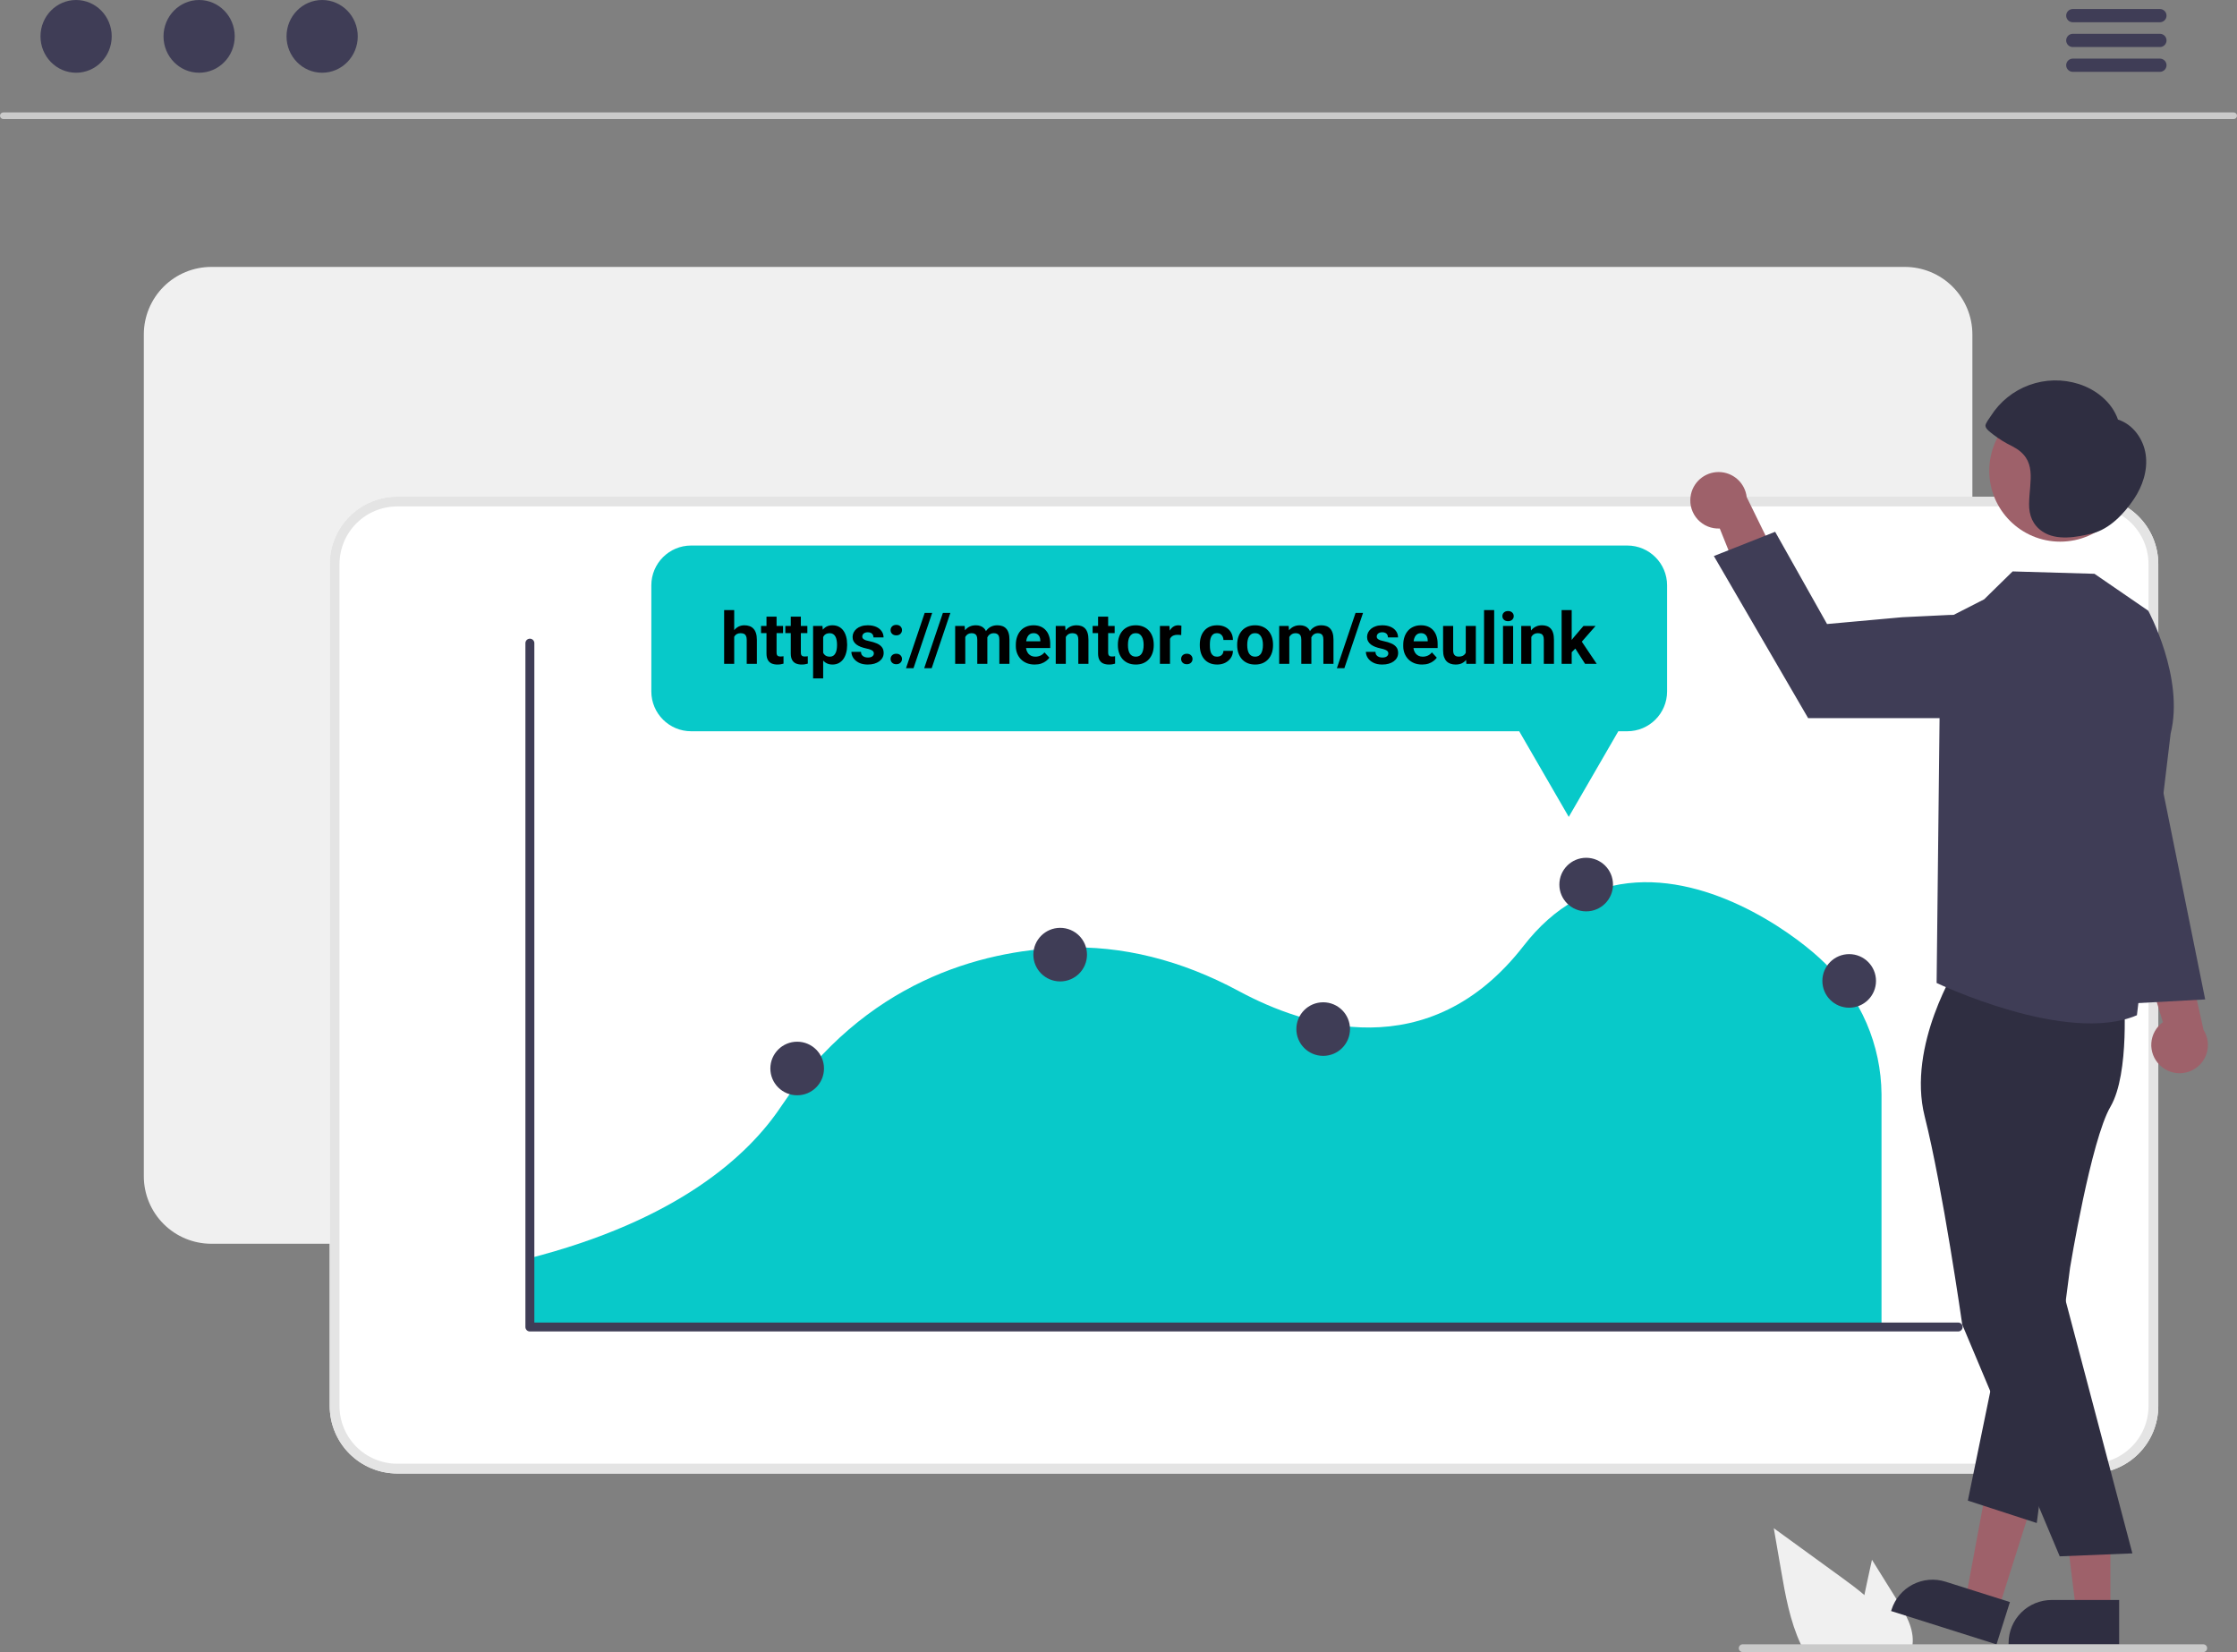 <svg width="562" height="415" viewBox="0 0 562 415" fill="none" xmlns="http://www.w3.org/2000/svg">
<rect x="0" y="0" width="562" height="415" fill="#808080" stroke="none"/>
<g clip-path="url(#clip0_1_96)">
<path d="M477.162 415H453.399C453.047 414.362 452.719 413.707 452.416 413.045C449.681 407.197 448.526 400.67 447.421 394.273L445.628 383.885C451.36 388.049 457.089 392.209 462.816 396.367C464.683 397.725 466.591 399.14 468.384 400.67C472.159 403.868 475.418 407.565 476.695 412.26C476.761 412.521 476.827 412.783 476.876 413.045C477.012 413.69 477.108 414.343 477.162 415Z" fill="#F0F0F0"/>
<path d="M480.495 413.045C480.496 413.086 480.493 413.127 480.487 413.168C480.407 413.793 480.259 414.407 480.045 415H469.375C469.039 414.372 468.754 413.718 468.523 413.045C468.199 412.146 467.966 411.217 467.827 410.272C467.473 407.063 467.661 403.817 468.384 400.67C468.588 399.647 468.809 398.617 469.031 397.602L470.292 391.812L476.605 401.946C478.718 405.34 480.913 409.078 480.495 413.045Z" fill="#F0F0F0"/>
<path d="M561.187 29.898H0.813C0.596 29.893 0.389 29.803 0.237 29.648C0.085 29.493 0 29.284 0 29.067C0 28.85 0.085 28.641 0.237 28.486C0.389 28.331 0.596 28.241 0.813 28.237H561.187C561.404 28.241 561.611 28.331 561.763 28.486C561.915 28.641 562 28.85 562 29.067C562 29.284 561.915 29.493 561.763 29.648C561.611 29.803 561.404 29.893 561.187 29.898Z" fill="#CACACA"/>
<path d="M19.12 18.271C24.061 18.271 28.067 14.181 28.067 9.135C28.067 4.09 24.061 0 19.12 0C14.179 0 10.174 4.09 10.174 9.135C10.174 14.181 14.179 18.271 19.12 18.271Z" fill="#3F3D56"/>
<path d="M50.026 18.271C54.967 18.271 58.972 14.181 58.972 9.135C58.972 4.09 54.967 0 50.026 0C45.085 0 41.079 4.09 41.079 9.135C41.079 14.181 45.085 18.271 50.026 18.271Z" fill="#3F3D56"/>
<path d="M80.931 18.271C85.872 18.271 89.878 14.181 89.878 9.135C89.878 4.09 85.872 0 80.931 0C75.99 0 71.985 4.09 71.985 9.135C71.985 14.181 75.99 18.271 80.931 18.271Z" fill="#3F3D56"/>
<path d="M542.669 5.588H520.709C520.275 5.578 519.861 5.399 519.557 5.089C519.253 4.778 519.083 4.361 519.083 3.927C519.083 3.493 519.253 3.076 519.557 2.765C519.861 2.455 520.275 2.276 520.709 2.266H542.669C543.104 2.276 543.517 2.455 543.821 2.765C544.125 3.076 544.296 3.493 544.296 3.927C544.296 4.361 544.125 4.778 543.821 5.089C543.517 5.399 543.104 5.578 542.669 5.588Z" fill="#3F3D56"/>
<path d="M542.669 11.817H520.709C520.275 11.807 519.861 11.628 519.557 11.317C519.253 11.007 519.083 10.59 519.083 10.156C519.083 9.721 519.253 9.304 519.557 8.994C519.861 8.683 520.275 8.504 520.709 8.495H542.669C543.104 8.504 543.517 8.683 543.821 8.994C544.125 9.304 544.296 9.721 544.296 10.156C544.296 10.59 544.125 11.007 543.821 11.317C543.517 11.628 543.104 11.807 542.669 11.817Z" fill="#3F3D56"/>
<path d="M542.669 18.045H520.709C520.275 18.035 519.861 17.856 519.557 17.546C519.253 17.235 519.083 16.818 519.083 16.384C519.083 15.95 519.253 15.533 519.557 15.222C519.861 14.912 520.275 14.733 520.709 14.723H542.669C543.104 14.733 543.517 14.912 543.821 15.222C544.125 15.533 544.296 15.95 544.296 16.384C544.296 16.818 544.125 17.235 543.821 17.546C543.517 17.856 543.104 18.035 542.669 18.045Z" fill="#3F3D56"/>
<path d="M478.565 312.431H53.089C48.593 312.426 44.284 310.64 41.105 307.465C37.926 304.29 36.138 299.985 36.133 295.495V83.986C36.138 79.496 37.926 75.191 41.105 72.016C44.284 68.841 48.593 67.055 53.089 67.05H478.565C483.06 67.055 487.37 68.841 490.549 72.016C493.727 75.191 495.515 79.496 495.521 83.986V295.495C495.516 299.985 493.728 304.29 490.549 307.465C487.37 310.64 483.06 312.426 478.565 312.431Z" fill="#F0F0F0"/>
<path d="M525.27 370.14H99.793C95.298 370.135 90.988 368.349 87.81 365.174C84.631 361.999 82.843 357.694 82.838 353.204V141.695C82.843 137.205 84.631 132.9 87.81 129.725C90.988 126.55 95.298 124.764 99.793 124.759H525.27C529.765 124.764 534.075 126.55 537.253 129.725C540.432 132.9 542.22 137.205 542.225 141.695V353.203C542.22 357.694 540.432 361.999 537.254 365.174C534.075 368.349 529.765 370.135 525.27 370.14Z" fill="white"/>
<path d="M525.27 370.14H99.793C95.298 370.135 90.988 368.349 87.81 365.174C84.631 361.999 82.843 357.694 82.838 353.204V141.695C82.843 137.205 84.631 132.9 87.81 129.725C90.988 126.55 95.298 124.764 99.793 124.759H525.27C529.765 124.764 534.075 126.55 537.253 129.725C540.432 132.9 542.22 137.205 542.225 141.695V353.203C542.22 357.694 540.432 361.999 537.254 365.174C534.075 368.349 529.765 370.135 525.27 370.14ZM99.793 127.213C95.949 127.217 92.264 128.745 89.546 131.46C86.828 134.174 85.299 137.856 85.294 141.695V353.203C85.299 357.043 86.828 360.724 89.546 363.439C92.264 366.154 95.949 367.682 99.793 367.686H525.27C529.114 367.682 532.799 366.154 535.517 363.439C538.235 360.724 539.764 357.043 539.769 353.203V141.695C539.764 137.856 538.235 134.175 535.517 131.46C532.799 128.745 529.114 127.217 525.27 127.213H99.793Z" fill="#E4E4E4"/>
<path d="M132.466 333.11H472.692V274.863C472.64 268.721 471.361 262.651 468.929 257.01C466.497 251.369 462.961 246.269 458.53 242.012L458.437 241.921C452.36 235.831 432.052 220.375 411.041 221.685C399.941 222.375 390.439 227.718 382.797 237.566C359.012 268.23 327.767 257.879 311.259 248.98C296.711 241.136 281.854 237.454 267.098 238.04C246.431 238.847 217.342 246.452 196.128 278.098C188.025 290.175 170.404 306.569 132.466 316.203L132.466 333.11Z" fill="#08C9C9"/>
<path d="M491.942 334.464H133.121C132.824 334.464 132.538 334.346 132.327 334.135C132.117 333.925 131.998 333.64 131.998 333.342V161.556C131.998 161.259 132.117 160.974 132.327 160.763C132.538 160.553 132.824 160.435 133.121 160.435C133.419 160.435 133.705 160.553 133.915 160.763C134.126 160.974 134.244 161.259 134.244 161.556V332.221H491.942C492.239 332.221 492.525 332.339 492.736 332.549C492.946 332.759 493.065 333.045 493.065 333.342C493.065 333.64 492.946 333.925 492.736 334.135C492.525 334.346 492.239 334.464 491.942 334.464Z" fill="#3F3D56"/>
<path d="M266.348 246.534C270.069 246.534 273.085 243.521 273.085 239.804C273.085 236.088 270.069 233.075 266.348 233.075C262.626 233.075 259.61 236.088 259.61 239.804C259.61 243.521 262.626 246.534 266.348 246.534Z" fill="#3F3D56"/>
<path d="M398.494 228.935C402.215 228.935 405.232 225.922 405.232 222.205C405.232 218.488 402.215 215.475 398.494 215.475C394.773 215.475 391.757 218.488 391.757 222.205C391.757 225.922 394.773 228.935 398.494 228.935Z" fill="#3F3D56"/>
<path d="M332.422 265.234C336.143 265.234 339.16 262.221 339.16 258.504C339.16 254.787 336.143 251.774 332.422 251.774C328.701 251.774 325.684 254.787 325.684 258.504C325.684 262.221 328.701 265.234 332.422 265.234Z" fill="#3F3D56"/>
<path d="M200.273 275.134C203.994 275.134 207.011 272.121 207.011 268.404C207.011 264.687 203.994 261.674 200.273 261.674C196.552 261.674 193.536 264.687 193.536 268.404C193.536 272.121 196.552 275.134 200.273 275.134Z" fill="#3F3D56"/>
<path d="M464.569 253.134C468.29 253.134 471.306 250.121 471.306 246.404C471.306 242.687 468.29 239.674 464.569 239.674C460.847 239.674 457.831 242.687 457.831 246.404C457.831 250.121 460.847 253.134 464.569 253.134Z" fill="#3F3D56"/>
<path d="M542.623 267.573C541.879 266.858 541.302 265.987 540.931 265.024C540.56 264.061 540.405 263.029 540.477 262C540.549 260.97 540.846 259.969 541.347 259.067C541.848 258.165 542.541 257.383 543.377 256.777L536.113 232.769L548.618 236.49L553.599 258.718C554.525 260.189 554.878 261.947 554.593 263.661C554.307 265.374 553.402 266.924 552.049 268.015C550.696 269.107 548.989 269.665 547.252 269.583C545.515 269.502 543.868 268.787 542.623 267.573Z" fill="#9E616A"/>
<path d="M424.711 124.807C424.578 125.831 424.672 126.87 424.985 127.854C425.298 128.837 425.824 129.74 426.524 130.498C427.224 131.256 428.082 131.852 429.038 132.244C429.994 132.635 431.024 132.812 432.056 132.763L441.412 156.037L448.844 145.325L438.82 124.865C438.622 123.139 437.797 121.546 436.502 120.387C435.206 119.228 433.53 118.584 431.791 118.577C430.052 118.57 428.37 119.2 427.066 120.348C425.761 121.497 424.923 123.083 424.711 124.807Z" fill="#9E616A"/>
<path d="M530.197 404.724H521.583L517.485 371.535L530.199 371.535L530.197 404.724Z" fill="#9E616A"/>
<path d="M532.394 413.065L504.617 413.064V412.713C504.618 409.849 505.757 407.102 507.784 405.077C509.812 403.052 512.562 401.914 515.429 401.914H515.43L532.395 401.915L532.394 413.065Z" fill="#2F2E41"/>
<path d="M502.007 404.451L493.795 401.854L499.916 368.976L512.037 372.81L502.007 404.451Z" fill="#9E616A"/>
<path d="M501.582 413.065L475.101 404.691L475.207 404.356C476.072 401.626 477.988 399.351 480.533 398.031C483.078 396.712 486.043 396.456 488.777 397.32L488.778 397.32L504.951 402.435L501.582 413.065Z" fill="#2F2E41"/>
<path d="M491.805 242.515C491.805 242.515 479.023 262.561 483.54 280.453C488.056 298.345 492.975 332.735 492.975 332.735L517.464 390.949L535.719 390.206L517.59 321.569L518.307 275.678C518.307 275.678 530.907 253.745 528.453 246.918C526 240.091 491.805 242.515 491.805 242.515Z" fill="#2F2E41"/>
<path d="M533.563 249.682C533.563 249.682 535.135 269.568 530.217 277.991C525.298 286.413 520.058 318.469 520.058 318.469L511.697 382.581L494.381 376.952L509.147 305.122L520.753 248.621L533.563 249.682Z" fill="#2F2E41"/>
<path d="M539.702 153.412L526.192 144.136L505.632 143.539L498.472 150.551L487.546 156.124L486.534 246.918C486.534 246.918 519.253 262.583 536.856 255.022L545.324 184.294C548.837 170.256 539.702 153.412 539.702 153.412Z" fill="#3F3D56"/>
<path d="M490.289 180.387H454.251L430.574 139.678L445.97 133.587L459.008 156.754L477.88 155.048L489.663 154.478C491.551 154.387 493.436 154.709 495.187 155.422C496.938 156.135 498.511 157.221 499.798 158.604C501.084 159.988 502.053 161.635 502.635 163.432C503.217 165.228 503.4 167.13 503.169 169.004C502.78 172.144 501.257 175.033 498.885 177.129C496.513 179.225 493.456 180.384 490.289 180.387Z" fill="#3F3D56"/>
<path d="M517.587 136.062C527.433 136.062 535.414 128.09 535.414 118.256C535.414 108.422 527.433 100.45 517.587 100.45C507.742 100.45 499.761 108.422 499.761 118.256C499.761 128.09 507.742 136.062 517.587 136.062Z" fill="#9E616A"/>
<path d="M539.066 114.205C538.519 110.296 535.868 106.584 532.099 105.4C530.601 101.056 526.635 97.859 522.253 96.465C518.195 95.172 513.822 95.262 509.82 96.72C505.818 98.177 502.414 100.921 500.142 104.52C499.807 105.046 498.776 106.34 498.805 106.969C498.841 107.767 500.064 108.591 500.678 109.094C502.2 110.269 503.842 111.282 505.576 112.114C511.986 115.433 509.852 120.65 509.765 126.562C509.723 129.435 510.683 131.887 513.135 133.528C516.675 135.897 521.74 134.954 525.591 134.004C529.961 132.925 533.594 129.091 536.086 125.394C538.293 122.12 539.614 118.114 539.066 114.205Z" fill="#2F2E41"/>
<path d="M538.889 176.246L554.005 251.051L531.72 252.269L538.889 176.246Z" fill="#3F3D56"/>
<path d="M554.496 414.019C554.497 414.147 554.472 414.274 554.423 414.393C554.375 414.512 554.303 414.62 554.213 414.711C554.122 414.802 554.015 414.875 553.896 414.924C553.778 414.974 553.65 415 553.522 415H437.815C437.556 415 437.307 414.897 437.123 414.714C436.94 414.531 436.837 414.282 436.837 414.023C436.837 413.763 436.94 413.515 437.123 413.332C437.307 413.148 437.556 413.045 437.815 413.045H553.522C553.78 413.046 554.028 413.149 554.21 413.331C554.393 413.513 554.496 413.761 554.496 414.019Z" fill="#CACACA"/>
<path fill-rule="evenodd" clip-rule="evenodd" d="M173.633 137.037C168.11 137.037 163.633 141.515 163.633 147.037V173.689C163.633 179.211 168.11 183.689 173.633 183.689H381.67L394.119 205.204L406.568 183.689H408.821C414.344 183.689 418.821 179.211 418.821 173.689V147.037C418.821 141.515 414.344 137.037 408.821 137.037H173.633Z" fill="#07C9C9"/>
<path d="M184.454 153.256V166.756H181.923V153.256H184.454ZM184.094 161.667H183.399C183.405 161.005 183.493 160.396 183.663 159.839C183.833 159.277 184.076 158.79 184.392 158.38C184.709 157.964 185.087 157.642 185.526 157.413C185.971 157.185 186.464 157.071 187.003 157.071C187.471 157.071 187.896 157.138 188.277 157.273C188.664 157.402 188.995 157.613 189.27 157.906C189.552 158.193 189.768 158.571 189.921 159.039C190.073 159.508 190.149 160.077 190.149 160.745V166.756H187.6V160.727C187.6 160.305 187.539 159.974 187.416 159.734C187.299 159.488 187.126 159.315 186.897 159.215C186.675 159.11 186.399 159.057 186.071 159.057C185.708 159.057 185.397 159.124 185.139 159.259C184.887 159.394 184.685 159.581 184.533 159.822C184.381 160.056 184.269 160.331 184.199 160.648C184.129 160.964 184.094 161.304 184.094 161.667ZM196.732 157.246V159.039H191.195V157.246H196.732ZM192.566 154.9H195.097V163.891C195.097 164.166 195.133 164.377 195.203 164.524C195.279 164.67 195.39 164.773 195.537 164.831C195.683 164.884 195.868 164.911 196.091 164.911C196.249 164.911 196.389 164.905 196.512 164.893C196.641 164.875 196.75 164.858 196.838 164.84L196.846 166.703C196.63 166.774 196.395 166.829 196.143 166.87C195.891 166.911 195.613 166.932 195.308 166.932C194.752 166.932 194.265 166.841 193.849 166.66C193.439 166.472 193.123 166.173 192.9 165.763C192.677 165.353 192.566 164.814 192.566 164.146V154.9ZM202.832 157.246V159.039H197.295V157.246H202.832ZM198.666 154.9H201.197V163.891C201.197 164.166 201.232 164.377 201.302 164.524C201.379 164.67 201.49 164.773 201.636 164.831C201.783 164.884 201.968 164.911 202.19 164.911C202.348 164.911 202.489 164.905 202.612 164.893C202.741 164.875 202.849 164.858 202.937 164.84L202.946 166.703C202.729 166.774 202.495 166.829 202.243 166.87C201.991 166.911 201.713 166.932 201.408 166.932C200.851 166.932 200.365 166.841 199.949 166.66C199.539 166.472 199.222 166.173 199 165.763C198.777 165.353 198.666 164.814 198.666 164.146V154.9ZM206.804 159.075V170.412H204.273V157.246H206.62L206.804 159.075ZM212.825 161.896V162.08C212.825 162.772 212.743 163.413 212.579 164.005C212.421 164.597 212.186 165.113 211.876 165.552C211.565 165.986 211.178 166.326 210.716 166.572C210.259 166.812 209.731 166.932 209.134 166.932C208.553 166.932 208.05 166.815 207.622 166.58C207.194 166.346 206.834 166.018 206.541 165.596C206.254 165.168 206.022 164.673 205.846 164.111C205.671 163.548 205.536 162.945 205.442 162.3V161.817C205.536 161.125 205.671 160.493 205.846 159.918C206.022 159.338 206.254 158.837 206.541 158.415C206.834 157.988 207.191 157.657 207.613 157.422C208.041 157.188 208.542 157.071 209.116 157.071C209.719 157.071 210.25 157.185 210.707 157.413C211.17 157.642 211.556 157.97 211.867 158.398C212.183 158.826 212.421 159.335 212.579 159.927C212.743 160.519 212.825 161.175 212.825 161.896ZM210.285 162.08V161.896C210.285 161.492 210.25 161.12 210.179 160.78C210.115 160.434 210.01 160.132 209.863 159.874C209.722 159.617 209.535 159.417 209.301 159.277C209.072 159.13 208.794 159.057 208.466 159.057C208.12 159.057 207.824 159.113 207.578 159.224C207.338 159.335 207.141 159.496 206.989 159.707C206.837 159.918 206.722 160.17 206.646 160.463C206.57 160.756 206.523 161.087 206.506 161.456V162.678C206.535 163.112 206.617 163.501 206.752 163.847C206.886 164.187 207.094 164.456 207.376 164.656C207.657 164.855 208.026 164.954 208.483 164.954C208.817 164.954 209.098 164.881 209.327 164.735C209.555 164.582 209.74 164.374 209.881 164.111C210.027 163.847 210.13 163.542 210.188 163.197C210.253 162.851 210.285 162.479 210.285 162.08ZM219.54 164.128C219.54 163.947 219.487 163.783 219.382 163.636C219.276 163.49 219.08 163.355 218.793 163.232C218.511 163.103 218.104 162.986 217.571 162.88C217.091 162.775 216.642 162.643 216.226 162.485C215.816 162.321 215.459 162.124 215.154 161.896C214.855 161.667 214.621 161.398 214.451 161.087C214.281 160.771 214.196 160.411 214.196 160.006C214.196 159.608 214.281 159.233 214.451 158.881C214.627 158.53 214.876 158.219 215.198 157.95C215.526 157.674 215.925 157.46 216.393 157.308C216.868 157.15 217.401 157.071 217.993 157.071C218.819 157.071 219.528 157.203 220.12 157.466C220.718 157.73 221.175 158.093 221.491 158.556C221.813 159.013 221.974 159.535 221.974 160.12H219.443C219.443 159.874 219.39 159.655 219.285 159.461C219.185 159.262 219.027 159.107 218.81 158.995C218.599 158.878 218.324 158.82 217.984 158.82C217.703 158.82 217.46 158.87 217.255 158.969C217.05 159.063 216.891 159.192 216.78 159.356C216.675 159.514 216.622 159.69 216.622 159.883C216.622 160.03 216.651 160.161 216.71 160.279C216.774 160.39 216.877 160.493 217.017 160.586C217.158 160.68 217.34 160.768 217.562 160.85C217.791 160.926 218.072 160.996 218.406 161.061C219.092 161.202 219.704 161.386 220.243 161.615C220.782 161.837 221.21 162.142 221.526 162.529C221.843 162.91 222.001 163.411 222.001 164.032C222.001 164.453 221.907 164.84 221.719 165.192C221.532 165.543 221.262 165.851 220.911 166.115C220.559 166.372 220.137 166.575 219.645 166.721C219.159 166.862 218.611 166.932 218.002 166.932C217.117 166.932 216.367 166.774 215.752 166.457C215.142 166.141 214.679 165.74 214.363 165.253C214.052 164.761 213.897 164.257 213.897 163.742H216.297C216.308 164.087 216.396 164.366 216.56 164.577C216.73 164.787 216.944 164.94 217.202 165.034C217.466 165.127 217.75 165.174 218.054 165.174C218.383 165.174 218.655 165.13 218.872 165.042C219.089 164.949 219.253 164.826 219.364 164.673C219.481 164.515 219.54 164.333 219.54 164.128ZM223.741 165.535C223.741 165.16 223.87 164.846 224.128 164.594C224.391 164.342 224.74 164.216 225.174 164.216C225.607 164.216 225.953 164.342 226.211 164.594C226.474 164.846 226.606 165.16 226.606 165.535C226.606 165.91 226.474 166.223 226.211 166.475C225.953 166.727 225.607 166.853 225.174 166.853C224.74 166.853 224.391 166.727 224.128 166.475C223.87 166.223 223.741 165.91 223.741 165.535ZM223.741 158.284C223.741 157.909 223.87 157.595 224.128 157.343C224.391 157.091 224.74 156.965 225.174 156.965C225.607 156.965 225.953 157.091 226.211 157.343C226.474 157.595 226.606 157.909 226.606 158.284C226.606 158.659 226.474 158.972 226.211 159.224C225.953 159.476 225.607 159.602 225.174 159.602C224.74 159.602 224.391 159.476 224.128 159.224C223.87 158.972 223.741 158.659 223.741 158.284ZM234.191 153.959L229.498 167.855H227.617L232.31 153.959H234.191ZM238.761 153.959L234.068 167.855H232.187L236.881 153.959H238.761ZM242.506 159.215V166.756H239.966V157.246H242.347L242.506 159.215ZM242.154 161.667H241.451C241.451 161.005 241.53 160.396 241.688 159.839C241.852 159.277 242.09 158.79 242.4 158.38C242.717 157.964 243.106 157.642 243.569 157.413C244.032 157.185 244.568 157.071 245.177 157.071C245.599 157.071 245.986 157.135 246.338 157.264C246.689 157.387 246.991 157.583 247.243 157.853C247.501 158.117 247.7 158.462 247.841 158.89C247.981 159.312 248.052 159.819 248.052 160.411V166.756H245.52V160.692C245.52 160.258 245.462 159.924 245.344 159.69C245.227 159.455 245.06 159.291 244.844 159.198C244.633 159.104 244.378 159.057 244.079 159.057C243.751 159.057 243.464 159.124 243.218 159.259C242.977 159.394 242.778 159.581 242.62 159.822C242.462 160.056 242.344 160.331 242.268 160.648C242.192 160.964 242.154 161.304 242.154 161.667ZM247.814 161.377L246.909 161.492C246.909 160.87 246.985 160.293 247.137 159.76C247.296 159.227 247.527 158.758 247.832 158.354C248.142 157.95 248.526 157.636 248.983 157.413C249.44 157.185 249.968 157.071 250.565 157.071C251.022 157.071 251.438 157.138 251.813 157.273C252.188 157.402 252.508 157.61 252.771 157.897C253.041 158.178 253.246 158.547 253.386 159.004C253.533 159.461 253.606 160.021 253.606 160.683V166.756H251.066V160.683C251.066 160.244 251.008 159.91 250.89 159.681C250.779 159.447 250.615 159.286 250.398 159.198C250.187 159.104 249.935 159.057 249.642 159.057C249.338 159.057 249.071 159.119 248.843 159.242C248.614 159.359 248.424 159.523 248.271 159.734C248.119 159.945 248.005 160.191 247.928 160.472C247.852 160.747 247.814 161.049 247.814 161.377ZM259.943 166.932C259.205 166.932 258.543 166.815 257.957 166.58C257.371 166.34 256.873 166.009 256.463 165.587C256.058 165.165 255.748 164.676 255.531 164.12C255.314 163.557 255.206 162.959 255.206 162.327V161.975C255.206 161.254 255.308 160.595 255.513 159.997C255.719 159.4 256.011 158.881 256.392 158.442C256.779 158.002 257.248 157.665 257.799 157.431C258.349 157.191 258.97 157.071 259.662 157.071C260.336 157.071 260.933 157.182 261.455 157.405C261.976 157.627 262.413 157.944 262.764 158.354C263.122 158.764 263.391 159.256 263.573 159.83C263.755 160.399 263.845 161.032 263.845 161.729V162.784H256.287V161.096H261.358V160.903C261.358 160.551 261.294 160.238 261.165 159.962C261.042 159.681 260.854 159.458 260.602 159.294C260.35 159.13 260.028 159.048 259.635 159.048C259.302 159.048 259.014 159.121 258.774 159.268C258.534 159.414 258.338 159.62 258.185 159.883C258.039 160.147 257.927 160.457 257.851 160.815C257.781 161.166 257.746 161.553 257.746 161.975V162.327C257.746 162.707 257.799 163.059 257.904 163.381C258.015 163.703 258.171 163.982 258.37 164.216C258.575 164.451 258.821 164.632 259.108 164.761C259.401 164.89 259.732 164.954 260.101 164.954C260.558 164.954 260.983 164.867 261.376 164.691C261.774 164.509 262.117 164.237 262.404 163.873L263.635 165.209C263.435 165.496 263.163 165.772 262.817 166.036C262.477 166.299 262.067 166.516 261.587 166.686C261.106 166.85 260.558 166.932 259.943 166.932ZM267.765 159.277V166.756H265.234V157.246H267.607L267.765 159.277ZM267.396 161.667H266.711C266.711 160.964 266.802 160.331 266.983 159.769C267.165 159.201 267.42 158.717 267.748 158.319C268.076 157.914 268.466 157.607 268.917 157.396C269.374 157.179 269.884 157.071 270.446 157.071C270.891 157.071 271.299 157.135 271.668 157.264C272.037 157.393 272.353 157.598 272.617 157.879C272.886 158.161 273.092 158.533 273.232 158.995C273.379 159.458 273.452 160.024 273.452 160.692V166.756H270.903V160.683C270.903 160.261 270.844 159.933 270.727 159.699C270.61 159.464 270.437 159.3 270.209 159.206C269.986 159.107 269.711 159.057 269.383 159.057C269.043 159.057 268.747 159.124 268.495 159.259C268.249 159.394 268.044 159.581 267.88 159.822C267.721 160.056 267.601 160.331 267.519 160.648C267.437 160.964 267.396 161.304 267.396 161.667ZM280.035 157.246V159.039H274.498V157.246H280.035ZM275.869 154.9H278.4V163.891C278.4 164.166 278.435 164.377 278.506 164.524C278.582 164.67 278.693 164.773 278.84 164.831C278.986 164.884 279.171 164.911 279.393 164.911C279.552 164.911 279.692 164.905 279.815 164.893C279.944 164.875 280.052 164.858 280.14 164.84L280.149 166.703C279.932 166.774 279.698 166.829 279.446 166.87C279.194 166.911 278.916 166.932 278.611 166.932C278.054 166.932 277.568 166.841 277.152 166.66C276.742 166.472 276.426 166.173 276.203 165.763C275.98 165.353 275.869 164.814 275.869 164.146V154.9ZM280.844 162.098V161.913C280.844 161.216 280.943 160.575 281.142 159.989C281.342 159.397 281.632 158.884 282.012 158.451C282.393 158.017 282.862 157.68 283.419 157.44C283.975 157.194 284.614 157.071 285.335 157.071C286.055 157.071 286.697 157.194 287.26 157.44C287.822 157.68 288.294 158.017 288.675 158.451C289.061 158.884 289.354 159.397 289.553 159.989C289.753 160.575 289.852 161.216 289.852 161.913V162.098C289.852 162.789 289.753 163.431 289.553 164.023C289.354 164.609 289.061 165.121 288.675 165.561C288.294 165.995 287.825 166.331 287.268 166.572C286.712 166.812 286.073 166.932 285.352 166.932C284.632 166.932 283.99 166.812 283.427 166.572C282.871 166.331 282.399 165.995 282.012 165.561C281.632 165.121 281.342 164.609 281.142 164.023C280.943 163.431 280.844 162.789 280.844 162.098ZM283.375 161.913V162.098C283.375 162.496 283.41 162.869 283.48 163.214C283.551 163.56 283.662 163.865 283.814 164.128C283.972 164.386 284.177 164.588 284.429 164.735C284.681 164.881 284.989 164.954 285.352 164.954C285.704 164.954 286.006 164.881 286.258 164.735C286.51 164.588 286.712 164.386 286.864 164.128C287.016 163.865 287.128 163.56 287.198 163.214C287.274 162.869 287.312 162.496 287.312 162.098V161.913C287.312 161.527 287.274 161.163 287.198 160.824C287.128 160.478 287.013 160.173 286.855 159.91C286.703 159.64 286.501 159.429 286.249 159.277C285.997 159.124 285.692 159.048 285.335 159.048C284.977 159.048 284.673 159.124 284.421 159.277C284.175 159.429 283.972 159.64 283.814 159.91C283.662 160.173 283.551 160.478 283.48 160.824C283.41 161.163 283.375 161.527 283.375 161.913ZM293.939 159.321V166.756H291.408V157.246H293.79L293.939 159.321ZM296.804 157.185L296.76 159.532C296.637 159.514 296.488 159.499 296.312 159.488C296.142 159.47 295.987 159.461 295.846 159.461C295.489 159.461 295.178 159.508 294.915 159.602C294.657 159.69 294.44 159.822 294.264 159.997C294.094 160.173 293.966 160.387 293.878 160.639C293.796 160.891 293.749 161.178 293.737 161.5L293.227 161.342C293.227 160.727 293.289 160.161 293.412 159.646C293.535 159.124 293.714 158.67 293.948 158.284C294.188 157.897 294.481 157.598 294.827 157.387C295.173 157.176 295.568 157.071 296.013 157.071C296.154 157.071 296.298 157.082 296.444 157.106C296.591 157.123 296.711 157.15 296.804 157.185ZM296.734 165.535C296.734 165.16 296.863 164.846 297.121 164.594C297.385 164.342 297.733 164.216 298.167 164.216C298.6 164.216 298.946 164.342 299.204 164.594C299.468 164.846 299.599 165.16 299.599 165.535C299.599 165.91 299.468 166.223 299.204 166.475C298.946 166.727 298.6 166.853 298.167 166.853C297.733 166.853 297.385 166.727 297.121 166.475C296.863 166.223 296.734 165.91 296.734 165.535ZM305.76 164.954C306.071 164.954 306.346 164.896 306.587 164.779C306.827 164.656 307.014 164.486 307.149 164.269C307.29 164.046 307.363 163.786 307.369 163.487H309.751C309.745 164.155 309.566 164.749 309.215 165.271C308.863 165.786 308.391 166.194 307.8 166.493C307.208 166.786 306.546 166.932 305.813 166.932C305.075 166.932 304.43 166.809 303.88 166.563C303.335 166.317 302.881 165.977 302.517 165.543C302.154 165.104 301.882 164.594 301.7 164.014C301.518 163.428 301.427 162.801 301.427 162.133V161.878C301.427 161.204 301.518 160.578 301.7 159.997C301.882 159.411 302.154 158.902 302.517 158.468C302.881 158.029 303.335 157.686 303.88 157.44C304.425 157.194 305.063 157.071 305.796 157.071C306.575 157.071 307.258 157.22 307.844 157.519C308.435 157.818 308.898 158.245 309.232 158.802C309.572 159.353 309.745 160.006 309.751 160.762H307.369C307.363 160.446 307.296 160.159 307.167 159.901C307.044 159.643 306.862 159.438 306.622 159.286C306.387 159.127 306.097 159.048 305.752 159.048C305.383 159.048 305.081 159.127 304.846 159.286C304.612 159.438 304.43 159.649 304.302 159.918C304.173 160.182 304.082 160.484 304.029 160.824C303.982 161.158 303.959 161.509 303.959 161.878V162.133C303.959 162.502 303.982 162.857 304.029 163.197C304.076 163.536 304.164 163.838 304.293 164.102C304.427 164.366 304.612 164.574 304.846 164.726C305.081 164.878 305.385 164.954 305.76 164.954ZM310.814 162.098V161.913C310.814 161.216 310.914 160.575 311.113 159.989C311.312 159.397 311.602 158.884 311.983 158.451C312.364 158.017 312.833 157.68 313.389 157.44C313.946 157.194 314.585 157.071 315.305 157.071C316.026 157.071 316.668 157.194 317.23 157.44C317.793 157.68 318.264 158.017 318.645 158.451C319.032 158.884 319.325 159.397 319.524 159.989C319.723 160.575 319.823 161.216 319.823 161.913V162.098C319.823 162.789 319.723 163.431 319.524 164.023C319.325 164.609 319.032 165.121 318.645 165.561C318.264 165.995 317.796 166.331 317.239 166.572C316.682 166.812 316.044 166.932 315.323 166.932C314.602 166.932 313.961 166.812 313.398 166.572C312.842 166.331 312.37 165.995 311.983 165.561C311.602 165.121 311.312 164.609 311.113 164.023C310.914 163.431 310.814 162.789 310.814 162.098ZM313.345 161.913V162.098C313.345 162.496 313.381 162.869 313.451 163.214C313.521 163.56 313.633 163.865 313.785 164.128C313.943 164.386 314.148 164.588 314.4 164.735C314.652 164.881 314.96 164.954 315.323 164.954C315.675 164.954 315.976 164.881 316.228 164.735C316.48 164.588 316.682 164.386 316.835 164.128C316.987 163.865 317.098 163.56 317.169 163.214C317.245 162.869 317.283 162.496 317.283 162.098V161.913C317.283 161.527 317.245 161.163 317.169 160.824C317.098 160.478 316.984 160.173 316.826 159.91C316.674 159.64 316.471 159.429 316.219 159.277C315.968 159.124 315.663 159.048 315.305 159.048C314.948 159.048 314.643 159.124 314.391 159.277C314.145 159.429 313.943 159.64 313.785 159.91C313.633 160.173 313.521 160.478 313.451 160.824C313.381 161.163 313.345 161.527 313.345 161.913ZM323.91 159.215V166.756H321.37V157.246H323.752L323.91 159.215ZM323.558 161.667H322.855C322.855 161.005 322.934 160.396 323.093 159.839C323.257 159.277 323.494 158.79 323.804 158.38C324.121 157.964 324.51 157.642 324.973 157.413C325.436 157.185 325.972 157.071 326.582 157.071C327.004 157.071 327.39 157.135 327.742 157.264C328.094 157.387 328.395 157.583 328.647 157.853C328.905 158.117 329.104 158.462 329.245 158.89C329.385 159.312 329.456 159.819 329.456 160.411V166.756H326.925V160.692C326.925 160.258 326.866 159.924 326.749 159.69C326.632 159.455 326.465 159.291 326.248 159.198C326.037 159.104 325.782 159.057 325.483 159.057C325.155 159.057 324.868 159.124 324.622 159.259C324.382 159.394 324.182 159.581 324.024 159.822C323.866 160.056 323.749 160.331 323.673 160.648C323.596 160.964 323.558 161.304 323.558 161.667ZM329.219 161.377L328.313 161.492C328.313 160.87 328.389 160.293 328.542 159.76C328.7 159.227 328.931 158.758 329.236 158.354C329.547 157.95 329.93 157.636 330.387 157.413C330.844 157.185 331.372 157.071 331.969 157.071C332.427 157.071 332.843 157.138 333.218 157.273C333.593 157.402 333.912 157.61 334.176 157.897C334.445 158.178 334.65 158.547 334.791 159.004C334.937 159.461 335.01 160.021 335.01 160.683V166.756H332.47V160.683C332.47 160.244 332.412 159.91 332.295 159.681C332.183 159.447 332.019 159.286 331.802 159.198C331.592 159.104 331.34 159.057 331.047 159.057C330.742 159.057 330.475 159.119 330.247 159.242C330.018 159.359 329.828 159.523 329.676 159.734C329.523 159.945 329.409 160.191 329.333 160.472C329.257 160.747 329.219 161.049 329.219 161.377ZM342.437 153.959L337.744 167.855H335.863L340.556 153.959H342.437ZM348.792 164.128C348.792 163.947 348.739 163.783 348.634 163.636C348.528 163.49 348.332 163.355 348.045 163.232C347.763 163.103 347.356 162.986 346.823 162.88C346.343 162.775 345.894 162.643 345.478 162.485C345.068 162.321 344.711 162.124 344.406 161.896C344.107 161.667 343.873 161.398 343.703 161.087C343.533 160.771 343.448 160.411 343.448 160.006C343.448 159.608 343.533 159.233 343.703 158.881C343.879 158.53 344.128 158.219 344.45 157.95C344.778 157.674 345.177 157.46 345.645 157.308C346.12 157.15 346.653 157.071 347.245 157.071C348.071 157.071 348.78 157.203 349.372 157.466C349.969 157.73 350.427 158.093 350.743 158.556C351.065 159.013 351.226 159.535 351.226 160.12H348.695C348.695 159.874 348.642 159.655 348.537 159.461C348.437 159.262 348.279 159.107 348.062 158.995C347.851 158.878 347.576 158.82 347.236 158.82C346.955 158.82 346.712 158.87 346.507 158.969C346.302 159.063 346.143 159.192 346.032 159.356C345.927 159.514 345.874 159.69 345.874 159.883C345.874 160.03 345.903 160.161 345.962 160.279C346.026 160.39 346.129 160.493 346.269 160.586C346.41 160.68 346.592 160.768 346.814 160.85C347.043 160.926 347.324 160.996 347.658 161.061C348.344 161.202 348.956 161.386 349.495 161.615C350.034 161.837 350.462 162.142 350.778 162.529C351.094 162.91 351.253 163.411 351.253 164.032C351.253 164.453 351.159 164.84 350.971 165.192C350.784 165.543 350.514 165.851 350.163 166.115C349.811 166.372 349.389 166.575 348.897 166.721C348.411 166.862 347.863 166.932 347.254 166.932C346.369 166.932 345.619 166.774 345.004 166.457C344.394 166.141 343.931 165.74 343.615 165.253C343.304 164.761 343.149 164.257 343.149 163.742H345.549C345.56 164.087 345.648 164.366 345.812 164.577C345.982 164.787 346.196 164.94 346.454 165.034C346.718 165.127 347.002 165.174 347.306 165.174C347.635 165.174 347.907 165.13 348.124 165.042C348.341 164.949 348.505 164.826 348.616 164.673C348.733 164.515 348.792 164.333 348.792 164.128ZM357.273 166.932C356.535 166.932 355.873 166.815 355.287 166.58C354.701 166.34 354.203 166.009 353.793 165.587C353.388 165.165 353.078 164.676 352.861 164.12C352.644 163.557 352.536 162.959 352.536 162.327V161.975C352.536 161.254 352.638 160.595 352.844 159.997C353.049 159.4 353.342 158.881 353.722 158.442C354.109 158.002 354.578 157.665 355.129 157.431C355.679 157.191 356.301 157.071 356.992 157.071C357.666 157.071 358.263 157.182 358.785 157.405C359.306 157.627 359.743 157.944 360.094 158.354C360.452 158.764 360.721 159.256 360.903 159.83C361.085 160.399 361.176 161.032 361.176 161.729V162.784H353.617V161.096H358.688V160.903C358.688 160.551 358.624 160.238 358.495 159.962C358.372 159.681 358.184 159.458 357.932 159.294C357.68 159.13 357.358 159.048 356.966 159.048C356.632 159.048 356.344 159.121 356.104 159.268C355.864 159.414 355.668 159.62 355.515 159.883C355.369 160.147 355.258 160.457 355.181 160.815C355.111 161.166 355.076 161.553 355.076 161.975V162.327C355.076 162.707 355.129 163.059 355.234 163.381C355.345 163.703 355.501 163.982 355.7 164.216C355.905 164.451 356.151 164.632 356.438 164.761C356.731 164.89 357.062 164.954 357.431 164.954C357.888 164.954 358.313 164.867 358.706 164.691C359.104 164.509 359.447 164.237 359.734 163.873L360.965 165.209C360.765 165.496 360.493 165.772 360.147 166.036C359.807 166.299 359.397 166.516 358.917 166.686C358.436 166.85 357.888 166.932 357.273 166.932ZM368.242 164.48V157.246H370.773V166.756H368.391L368.242 164.48ZM368.523 162.529L369.27 162.511C369.27 163.144 369.197 163.733 369.051 164.278C368.904 164.817 368.684 165.286 368.391 165.684C368.098 166.077 367.729 166.384 367.284 166.607C366.839 166.824 366.314 166.932 365.711 166.932C365.248 166.932 364.82 166.868 364.427 166.739C364.041 166.604 363.707 166.396 363.426 166.115C363.15 165.828 362.933 165.461 362.775 165.016C362.623 164.565 362.547 164.023 362.547 163.39V157.246H365.078V163.408C365.078 163.689 365.11 163.926 365.175 164.12C365.245 164.313 365.342 164.471 365.465 164.594C365.588 164.717 365.731 164.805 365.895 164.858C366.065 164.911 366.253 164.937 366.458 164.937C366.979 164.937 367.389 164.831 367.688 164.62C367.993 164.41 368.207 164.122 368.33 163.759C368.459 163.39 368.523 162.98 368.523 162.529ZM375.379 153.256V166.756H372.839V153.256H375.379ZM380.142 157.246V166.756H377.602V157.246H380.142ZM377.444 154.768C377.444 154.399 377.573 154.094 377.831 153.854C378.089 153.614 378.434 153.494 378.868 153.494C379.296 153.494 379.638 153.614 379.896 153.854C380.16 154.094 380.292 154.399 380.292 154.768C380.292 155.137 380.16 155.442 379.896 155.682C379.638 155.922 379.296 156.042 378.868 156.042C378.434 156.042 378.089 155.922 377.831 155.682C377.573 155.442 377.444 155.137 377.444 154.768ZM384.713 159.277V166.756H382.181V157.246H384.554L384.713 159.277ZM384.344 161.667H383.658C383.658 160.964 383.749 160.331 383.93 159.769C384.112 159.201 384.367 158.717 384.695 158.319C385.023 157.914 385.413 157.607 385.864 157.396C386.321 157.179 386.831 157.071 387.393 157.071C387.839 157.071 388.246 157.135 388.615 157.264C388.984 157.393 389.301 157.598 389.564 157.879C389.834 158.161 390.039 158.533 390.179 158.995C390.326 159.458 390.399 160.024 390.399 160.692V166.756H387.85V160.683C387.85 160.261 387.792 159.933 387.675 159.699C387.557 159.464 387.385 159.3 387.156 159.206C386.933 159.107 386.658 159.057 386.33 159.057C385.99 159.057 385.694 159.124 385.442 159.259C385.196 159.394 384.991 159.581 384.827 159.822C384.669 160.056 384.549 160.331 384.467 160.648C384.385 160.964 384.344 161.304 384.344 161.667ZM394.855 153.247V166.756H392.324V153.247H394.855ZM400.849 157.246L396.719 161.957L394.504 164.199L393.581 162.37L395.339 160.138L397.808 157.246H400.849ZM398.221 166.756L395.409 162.362L397.158 160.832L401.139 166.756H398.221Z" fill="black"/>
</g>
<defs>
<clipPath id="clip0_1_96">
<rect width="562" height="415" fill="white"/>
</clipPath>
</defs>
</svg>
